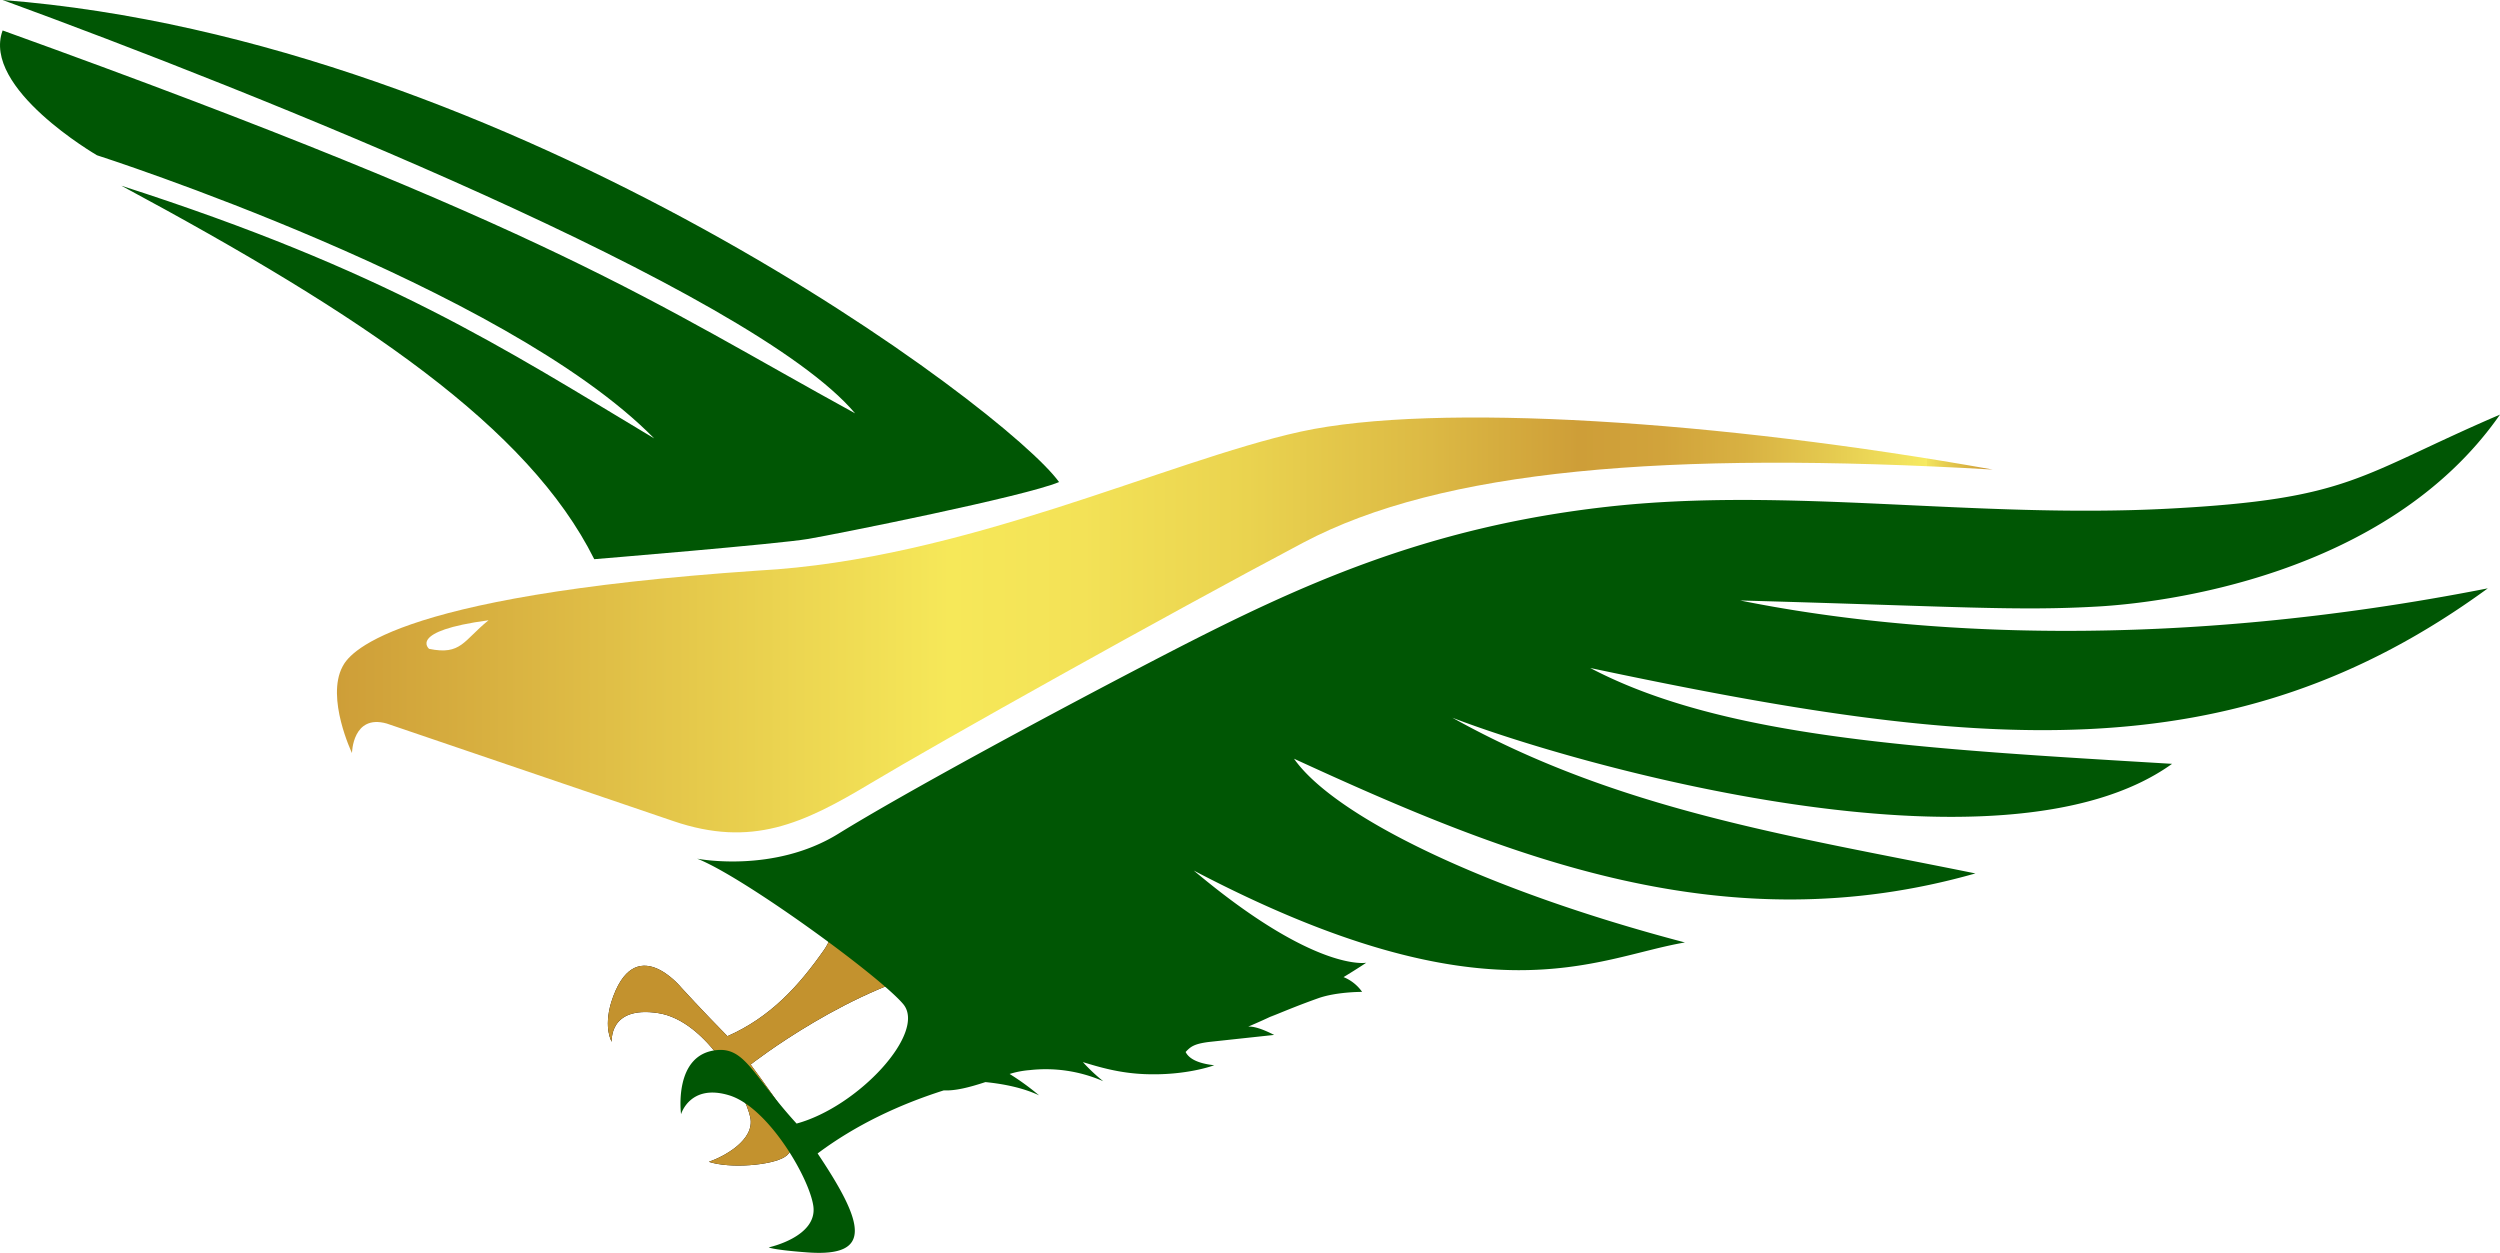 <svg xmlns="http://www.w3.org/2000/svg" xmlns:xlink="http://www.w3.org/1999/xlink" viewBox="0 0 845.61 423.78"><defs><style>.cls-1{fill:#c3922e;}.cls-2{fill:url(#linear-gradient);}.cls-3{fill:#005604;}</style><linearGradient id="linear-gradient" x1="113.97" y1="211.36" x2="674.07" y2="211.36" gradientUnits="userSpaceOnUse"><stop offset="0" stop-color="#ce9e38"/><stop offset="0.37" stop-color="#f6e859"/><stop offset="0.45" stop-color="#f3e257"/><stop offset="0.55" stop-color="#ead34f"/><stop offset="0.66" stop-color="#dcb944"/><stop offset="0.75" stop-color="#ce9e38"/><stop offset="0.8" stop-color="#d1a33b"/><stop offset="0.85" stop-color="#d8b142"/><stop offset="0.9" stop-color="#e4c94f"/><stop offset="0.96" stop-color="#f6ea61"/><stop offset="0.96" stop-color="#f6eb61"/><stop offset="0.96" stop-color="#f2e45d"/><stop offset="0.99" stop-color="#d3a83d"/><stop offset="1" stop-color="#c79030"/></linearGradient></defs><g id="Layer_2" data-name="Layer 2"><g id="Layer_10" data-name="Layer 10"><path d="M271.11,301.09s16.21,7.93,7.64,20.18-18.19,22.83-32.7,29.22c-8.44-8.57-15.55-16.37-15.55-16.37s-16-19.76-23.79,5c-2.61,8.87.22,13.25.22,13.25s-1.14-12.26,15.66-9.7,29.49,27.47,31.18,35.22-9,13.36-14,15.09c7.13,2.34,21.13,1.23,25.7-1.67s2.76-10.49-1.14-16.49-10.44-14.75-10.44-14.75S288.33,333,321.62,327C292.1,306.83,282.51,294.75,271.11,301.09Z"/><path class="cls-1" d="M271.11,301.09s16.21,7.93,7.64,20.18-18.19,22.83-32.7,29.22c-8.44-8.57-15.55-16.37-15.55-16.37s-16-19.76-23.79,5c-2.61,8.87.22,13.25.22,13.25s-1.14-12.26,15.66-9.7,29.49,27.47,31.18,35.22-9,13.36-14,15.09c7.13,2.34,21.13,1.23,25.7-1.67s2.76-10.49-1.14-16.49-10.44-14.75-10.44-14.75S288.33,333,321.62,327C292.1,306.83,282.51,294.75,271.11,301.09Z"/><path class="cls-2" d="M439.93,146c-45.73,10.06-114.07,43.29-183.58,47-127.12,8.69-138.57,28.85-140.49,32.47-5.66,10.67,3.2,29.26,3.2,29.26s.16-13.26,11.74-10c26.52,9,96.95,33,96.95,33,26.53,9.05,43.9.91,66.76-12.8s99.69-56.71,146.34-81.4,122.56-31.1,233.22-24.7C581.7,142.35,485.66,136,439.93,146ZM145.14,219.47s-7.33-6,20.11-9.67C156.75,216.66,156,221.71,145.14,219.47Z"/><path class="cls-3" d="M201,189.14s62.48-5.15,72.43-6.86,73.46-14.42,84.79-19.23C340.72,138.68,173.89,13.39.89,0,85.33,30.89,254.16,98.13,289.23,139.81,220.24,102,189.34,78.27.89,10.3-6.32,29.86,32.81,52.52,32.81,52.52s138,44.28,188.46,95.77C169.78,117.4,130.64,91.65,41.05,62.82,123.43,107.1,178.7,144.52,201,189.14Z"/><path class="cls-3" d="M841.49,199c-106.19,20.9-193.38,16.1-252.89,4.11,72.86,2,93.64,3.66,121.64,2,19.54-1.17,96.81-9.56,135.37-64.88-48.17,20.71-50.23,28.55-111.9,31.81-65.89,3.49-129-7.51-190.23-.61S439.48,198,395.7,220.56c-40.63,21-90.19,47.88-112.12,61.44s-47.78,8.44-47.78,8.44c15.45,6,61.61,39.59,69.69,49.17s-15.2,34.77-36.05,40.43c-14.54-15.93-17.31-25.56-26.62-24.88-15.21,1.1-12.46,21.71-12.46,21.71s3-10.42,16.26-6.39,27.15,28,28.48,37.44c1.49,10.47-15.09,14-15.09,14s1.39.84,13.13,1.7c22.33,1.64,19.19-9.9,3.41-33.47,12.87-9.62,27.47-16.5,42.69-21.34,3.8.21,8.61-1,14.07-2.8,6.3.63,12.77,1.95,18.14,4.48a85.74,85.74,0,0,0-9.95-7.23,30.49,30.49,0,0,1,6.78-1.3,48.57,48.57,0,0,1,24.88,3.75,58.87,58.87,0,0,1-6.88-6.46c5.58,1.71,12.29,3.71,20.76,4.06,14.3.6,23.67-3,23.67-3-6-.64-8.68-2.46-9.68-4.48,1.65-1.75,2.76-2.75,7.94-3.4l22-2.37c-4.24-2.18-7-2.92-8.77-2.81,3.35-1.42,6.66-2.91,9.83-4.46L429.58,344c6.37-2.6,10-4.1,16.24-6.33s14.91-2.17,14.91-2.17a14.2,14.2,0,0,0-6.28-5c4.79-2.91,7.68-4.86,7.68-4.86S444.9,329,403.79,294.46c99.69,52.29,135.79,29.45,166.13,24.32-67.68-17.77-118.5-42.57-132.23-62.15,73.12,33.65,146,62.83,230.48,38.8-63.11-12.8-121-21.48-176.91-52.67,40.85,15.82,185.76,57.05,243.43,15.6-84.36-5.06-151.53-8.64-196.81-32.42C668.17,253.55,754.6,262.48,841.49,199Z"/></g></g></svg>